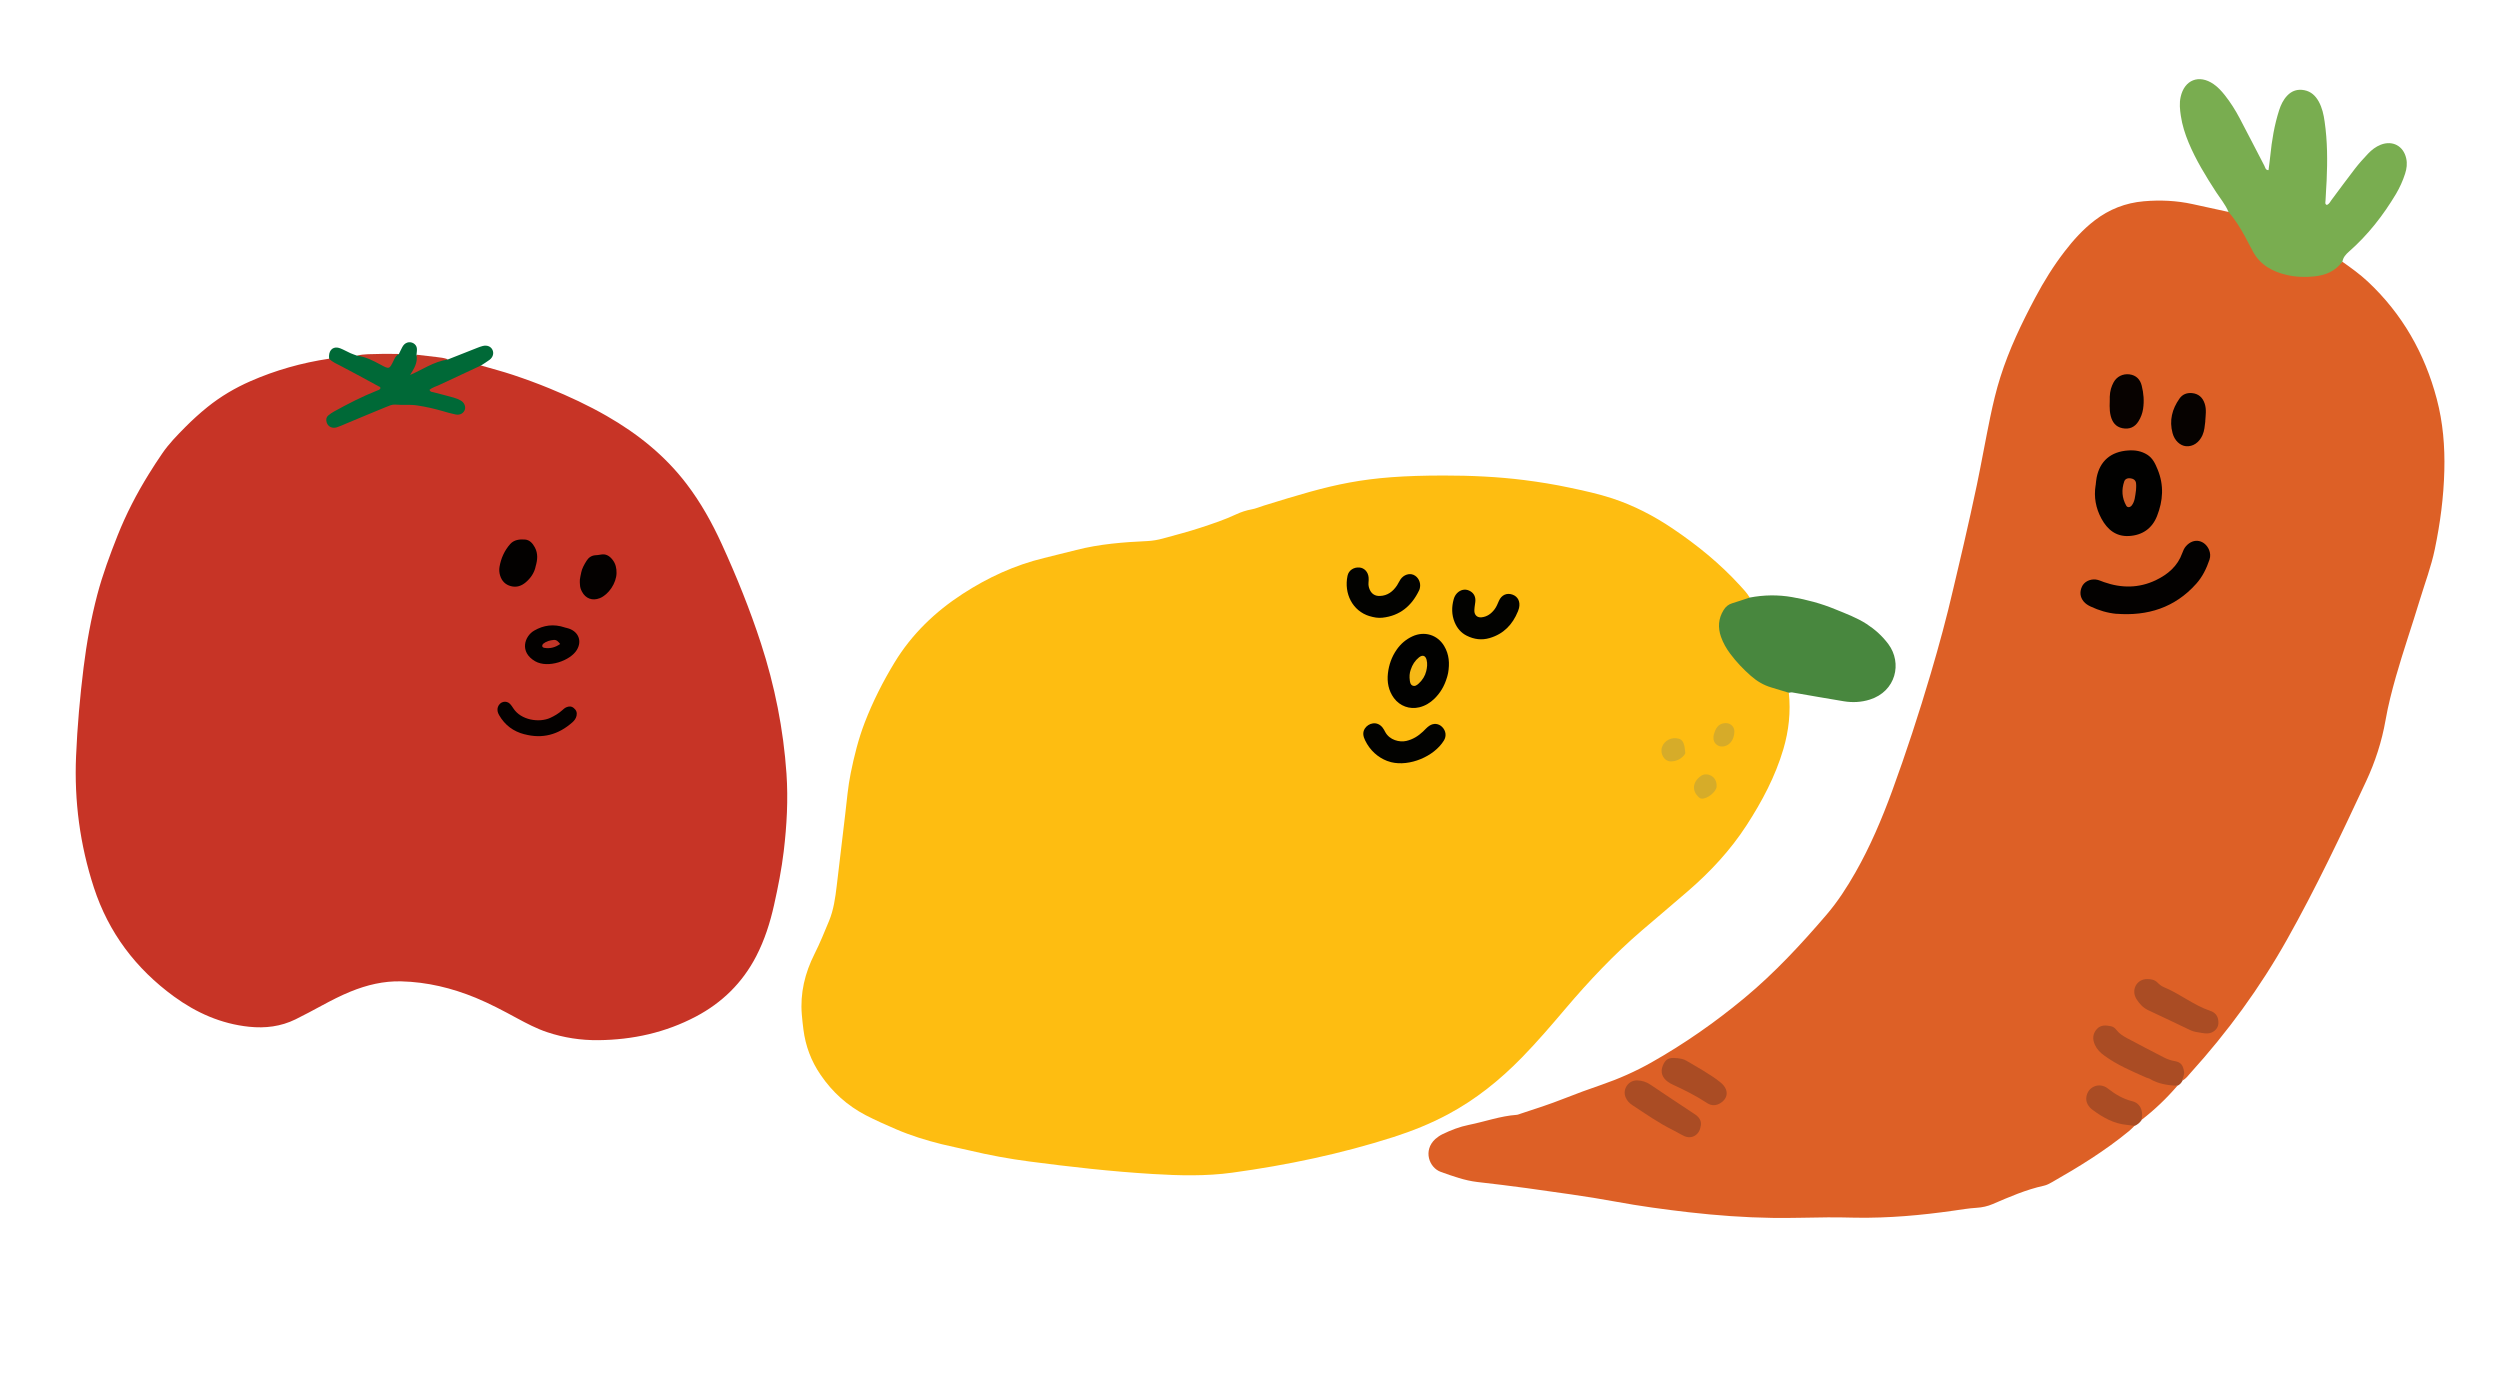 <svg width="207" height="115" viewBox="0 0 207 115" fill="none" xmlns="http://www.w3.org/2000/svg">
<path d="M33.028 29.31C32.81 29.819 32.593 30.329 32.375 30.838C32.267 30.81 32.193 30.807 32.139 30.776C31.393 30.326 30.618 29.923 29.804 29.604C29.718 29.569 29.646 29.5 29.565 29.445C30.155 29.295 30.762 29.331 31.364 29.309C31.917 29.285 32.474 29.308 33.028 29.31V29.31Z" fill="#C63827"/>
<path d="M37.087 29.754C36.34 30.103 35.593 30.456 34.847 30.805C34.544 30.948 34.241 31.092 33.897 31.249C33.849 30.839 34.072 30.571 34.179 30.264C34.283 29.965 34.389 29.67 34.493 29.37C35.035 29.435 35.577 29.5 36.116 29.559C36.445 29.597 36.776 29.631 37.088 29.75L37.087 29.754Z" fill="#C53827"/>
<path d="M39.825 30.263C40.712 30.522 41.612 30.752 42.49 31.046C43.505 31.385 44.513 31.755 45.502 32.161C47.123 32.826 48.711 33.565 50.231 34.438C52.79 35.906 55.056 37.713 56.853 40.076C58.027 41.615 58.961 43.295 59.763 45.051C60.99 47.734 62.094 50.464 63.007 53.272C64.148 56.781 64.868 60.382 65.121 64.062C65.266 66.203 65.148 68.341 64.895 70.472C64.717 71.973 64.421 73.455 64.093 74.928C63.764 76.406 63.306 77.841 62.606 79.192C61.469 81.378 59.796 83.022 57.622 84.169C55.097 85.501 52.39 86.097 49.543 86.126C48.094 86.141 46.682 85.924 45.306 85.465C44.423 85.17 43.606 84.738 42.791 84.299C41.68 83.695 40.562 83.102 39.394 82.619C37.416 81.806 35.37 81.31 33.223 81.256C31.764 81.218 30.375 81.554 29.031 82.101C28.215 82.432 27.438 82.835 26.665 83.251C25.937 83.642 25.206 84.041 24.465 84.404C23.252 84.998 21.969 85.155 20.628 85.016C18.307 84.775 16.26 83.861 14.403 82.509C11.246 80.204 8.988 77.223 7.771 73.483C6.619 69.95 6.141 66.326 6.298 62.617C6.401 60.161 6.619 57.711 6.921 55.27C7.173 53.238 7.536 51.223 8.056 49.241C8.499 47.566 9.101 45.946 9.737 44.338C10.441 42.567 11.312 40.885 12.311 39.27C12.667 38.689 13.042 38.118 13.426 37.557C13.975 36.75 14.661 36.05 15.343 35.362C15.924 34.778 16.535 34.22 17.182 33.7C18.275 32.822 19.462 32.121 20.74 31.561C22.823 30.647 24.996 30.038 27.246 29.701C27.593 29.673 27.829 29.922 28.109 30.053C29.141 30.546 30.11 31.158 31.137 31.67C31.346 31.774 31.622 31.889 31.581 32.184C31.547 32.42 31.305 32.509 31.101 32.591C30.067 33.026 29.056 33.499 28.083 34.062C28 34.11 27.91 34.153 27.833 34.211C27.579 34.404 27.108 34.524 27.334 34.956C27.537 35.345 27.941 35.162 28.249 35.033C29.125 34.664 30.021 34.342 30.864 33.907C32.445 33.096 34.065 33.247 35.705 33.585C36.301 33.71 36.88 33.9 37.472 34.04C37.753 34.106 38.1 34.219 38.201 33.819C38.291 33.479 38.01 33.289 37.725 33.176C37.182 32.962 36.597 32.873 36.041 32.689C35.82 32.618 35.511 32.582 35.502 32.286C35.492 32.043 35.755 31.956 35.951 31.858C36.978 31.356 38.029 30.901 39.051 30.385C39.285 30.269 39.537 30.145 39.817 30.261L39.825 30.263Z" fill="#C73426"/>
<path d="M39.825 30.263C38.678 30.796 37.527 31.327 36.383 31.869C36.108 31.999 35.801 32.08 35.564 32.273C35.624 32.467 35.766 32.447 35.87 32.474C36.435 32.624 37.003 32.762 37.565 32.922C37.774 32.978 37.982 33.066 38.169 33.173C38.448 33.338 38.572 33.669 38.489 33.92C38.389 34.221 38.087 34.393 37.726 34.319C37.368 34.245 37.014 34.147 36.665 34.042C35.962 33.836 35.254 33.677 34.53 33.569C33.921 33.478 33.317 33.554 32.71 33.501C32.463 33.481 32.189 33.608 31.943 33.708C30.84 34.157 29.739 34.624 28.637 35.082C28.39 35.186 28.145 35.299 27.892 35.381C27.509 35.499 27.175 35.337 27.056 35.003C26.976 34.775 27.004 34.559 27.183 34.399C27.328 34.272 27.493 34.166 27.663 34.071C28.813 33.431 29.985 32.834 31.207 32.346C31.318 32.301 31.443 32.281 31.502 32.151C31.511 32.025 31.395 32.011 31.319 31.97C30.294 31.414 29.272 30.85 28.235 30.311C27.889 30.132 27.526 29.986 27.25 29.698C27.248 29.628 27.239 29.555 27.242 29.481C27.262 28.919 27.65 28.641 28.165 28.839C28.457 28.954 28.734 29.114 29.018 29.243C29.196 29.323 29.379 29.38 29.564 29.449C30.264 29.539 30.881 29.851 31.489 30.182C32.231 30.585 32.235 30.586 32.587 29.864C32.695 29.644 32.786 29.424 33.026 29.317C33.123 29.124 33.209 28.923 33.312 28.735C33.408 28.562 33.536 28.422 33.734 28.362C34.067 28.26 34.452 28.465 34.513 28.812C34.543 28.994 34.499 29.194 34.486 29.385C34.611 30.068 34.24 30.578 33.959 31.046C34.94 30.627 35.903 29.942 37.08 29.765C37.884 29.447 38.693 29.127 39.497 28.81C39.654 28.748 39.811 28.686 39.974 28.647C40.333 28.559 40.643 28.687 40.776 28.966C40.909 29.246 40.821 29.578 40.536 29.793C40.305 29.963 40.059 30.113 39.819 30.269L39.825 30.263Z" fill="#006937"/>
<path d="M46.766 51.957C46.831 51.974 46.977 52.001 47.114 52.049C47.916 52.332 48.196 53.089 47.766 53.807C47.236 54.701 45.376 55.364 44.309 54.751C42.988 53.988 43.431 52.673 44.236 52.211C45.007 51.769 45.828 51.639 46.767 51.953L46.766 51.957Z" fill="#030100"/>
<path d="M43.418 60.798C42.5 60.56 41.802 60.036 41.328 59.215C41.2 58.995 41.143 58.773 41.235 58.52C41.395 58.086 41.921 57.961 42.236 58.288C42.336 58.393 42.415 58.517 42.495 58.638C43.132 59.642 44.656 59.855 45.561 59.44C45.914 59.277 46.248 59.08 46.541 58.818C46.649 58.722 46.759 58.619 46.89 58.563C47.095 58.476 47.306 58.458 47.503 58.621C47.715 58.793 47.797 58.997 47.739 59.263C47.689 59.486 47.565 59.656 47.397 59.806C46.241 60.829 44.926 61.197 43.419 60.794L43.418 60.798Z" fill="#040100"/>
<path d="M44.347 46.922C44.237 47.431 43.943 47.87 43.523 48.223C43.172 48.519 42.767 48.656 42.303 48.533C41.838 48.411 41.55 48.107 41.409 47.656C41.336 47.417 41.319 47.168 41.361 46.931C41.482 46.222 41.772 45.579 42.249 45.043C42.56 44.694 43.026 44.64 43.464 44.673C43.854 44.701 44.105 44.987 44.285 45.324C44.556 45.835 44.513 46.357 44.343 46.921L44.347 46.922Z" fill="#030100"/>
<path d="M48.118 47.422C48.194 47.057 48.377 46.738 48.571 46.429C48.73 46.173 48.965 46.003 49.283 45.975C49.427 45.964 49.573 45.957 49.718 45.925C50.162 45.827 50.473 46.029 50.726 46.357C50.976 46.68 51.056 47.049 51.049 47.452C51.034 48.276 50.401 49.23 49.664 49.528C49.053 49.772 48.483 49.563 48.185 48.984C48.094 48.811 48.027 48.627 48.022 48.428C48.015 48.281 47.996 48.135 48.013 47.991C48.035 47.798 48.085 47.608 48.123 47.419L48.118 47.422Z" fill="#040100"/>
<path d="M46.384 53.321C45.987 53.601 45.562 53.721 45.09 53.645C45.003 53.631 44.892 53.593 44.894 53.478C44.894 53.416 44.936 53.336 44.983 53.298C45.235 53.096 45.538 53.015 45.852 52.986C46.094 52.963 46.23 53.136 46.383 53.325L46.384 53.321Z" fill="#C03426"/>
<path d="M148.115 57.36C148.283 58.945 148.113 60.492 147.665 62.021C146.996 64.292 145.897 66.355 144.617 68.331C143.28 70.396 141.62 72.179 139.763 73.783C138.5 74.875 137.226 75.948 135.957 77.034C133.639 79.023 131.553 81.237 129.582 83.563C128.423 84.927 127.262 86.285 126.01 87.565C124.19 89.43 122.184 91.044 119.88 92.274C118.445 93.041 116.943 93.644 115.399 94.142C111.035 95.538 106.568 96.476 102.035 97.097C99.846 97.397 97.653 97.341 95.456 97.208C92.031 97.003 88.626 96.617 85.224 96.17C83.571 95.953 81.932 95.653 80.305 95.265C79.53 95.08 78.743 94.932 77.971 94.739C76.681 94.417 75.409 94.026 74.185 93.497C73.343 93.131 72.501 92.765 71.686 92.341C70.157 91.543 68.927 90.436 67.948 89C67.158 87.846 66.699 86.61 66.523 85.245C66.471 84.836 66.426 84.429 66.391 84.018C66.24 82.234 66.644 80.57 67.447 78.976C67.893 78.093 68.264 77.169 68.644 76.256C69.027 75.332 69.16 74.345 69.279 73.361C69.521 71.37 69.754 69.38 69.988 67.386C70.121 66.257 70.212 65.126 70.44 64.011C70.728 62.589 71.077 61.187 71.6 59.828C72.272 58.083 73.111 56.429 74.079 54.837C75.503 52.503 77.424 50.658 79.706 49.174C81.791 47.819 84.023 46.791 86.446 46.204C87.338 45.985 88.23 45.766 89.12 45.538C91.052 45.043 93.023 44.891 95.004 44.8C95.445 44.778 95.865 44.704 96.285 44.589C97.333 44.299 98.387 44.031 99.423 43.688C100.411 43.362 101.396 43.035 102.343 42.592C102.76 42.396 103.193 42.255 103.649 42.172C103.98 42.116 104.294 41.97 104.617 41.873C110.381 40.087 112.862 39.376 119.544 39.373C121.767 39.372 123.988 39.471 126.193 39.748C127.464 39.909 128.729 40.114 129.982 40.382C131.165 40.632 132.346 40.889 133.498 41.266C135.278 41.853 136.924 42.706 138.475 43.749C140.505 45.117 142.396 46.649 144.052 48.459C144.346 48.779 144.649 49.093 144.87 49.472C144.7 49.835 144.327 49.84 144.019 49.942C142.709 50.373 142.165 51.367 142.715 52.644C143.555 54.594 144.877 56.102 146.969 56.81C147.368 56.946 147.835 56.958 148.116 57.356L148.115 57.36Z" fill="#FEBD11"/>
<path d="M148.115 57.36C147.632 57.214 147.152 57.06 146.663 56.92C146.026 56.733 145.474 56.401 144.979 55.968C144.344 55.41 143.763 54.802 143.259 54.124C142.941 53.697 142.676 53.236 142.499 52.733C142.232 51.964 142.274 51.222 142.713 50.516C142.885 50.238 143.106 50.046 143.428 49.949C143.912 49.808 144.388 49.635 144.867 49.48C146.041 49.255 147.219 49.236 148.392 49.441C149.609 49.652 150.796 49.969 151.938 50.44C152.83 50.805 153.737 51.137 154.556 51.666C155.25 52.118 155.856 52.662 156.352 53.326C157.527 54.904 156.981 57.248 154.819 57.927C154.115 58.148 153.394 58.184 152.673 58.066C151.246 57.834 149.822 57.578 148.395 57.333C148.308 57.318 148.21 57.349 148.115 57.36V57.36Z" fill="#48873E"/>
<path d="M119.805 56.107C119.582 56.844 119.24 57.389 118.766 57.855C118.414 58.197 118.005 58.445 117.525 58.563C116.72 58.759 115.909 58.466 115.417 57.8C114.964 57.183 114.837 56.475 114.921 55.743C115.003 55.044 115.231 54.387 115.641 53.797C115.98 53.309 116.407 52.941 116.945 52.692C117.935 52.233 119.018 52.551 119.576 53.489C119.995 54.186 120.04 54.943 119.903 55.725C119.874 55.891 119.819 56.053 119.804 56.111L119.805 56.107Z" fill="#010100"/>
<path d="M113.399 51.018C111.989 50.587 111.265 49.15 111.576 47.673C111.67 47.223 112.09 46.953 112.554 46.989C112.961 47.02 113.28 47.351 113.321 47.811C113.334 47.952 113.324 48.099 113.312 48.242C113.294 48.44 113.33 48.627 113.407 48.806C113.563 49.177 113.858 49.363 114.26 49.346C114.897 49.321 115.338 48.974 115.675 48.469C115.781 48.307 115.856 48.126 115.964 47.969C116.226 47.594 116.679 47.444 117.035 47.595C117.432 47.764 117.662 48.23 117.569 48.675C117.555 48.746 117.536 48.819 117.502 48.883C116.883 50.166 115.919 50.987 114.463 51.146C114.095 51.187 113.741 51.119 113.392 51.012L113.399 51.018Z" fill="#020200"/>
<path d="M125.681 50.628C125.238 51.712 124.501 52.489 123.349 52.829C122.686 53.026 122.054 52.94 121.45 52.638C120.979 52.404 120.652 52.019 120.449 51.533C120.187 50.907 120.188 50.265 120.366 49.617C120.418 49.43 120.506 49.258 120.644 49.114C120.917 48.835 121.293 48.742 121.639 48.899C121.977 49.053 122.161 49.325 122.163 49.697C122.164 49.889 122.111 50.081 122.096 50.272C122.084 50.414 122.065 50.562 122.088 50.699C122.145 50.992 122.371 51.144 122.669 51.114C123.134 51.067 123.474 50.813 123.747 50.455C123.912 50.24 124.003 49.994 124.111 49.749C124.326 49.259 124.767 49.067 125.232 49.233C125.688 49.395 125.897 49.825 125.775 50.349C125.753 50.442 125.715 50.534 125.686 50.625L125.681 50.628Z" fill="#020200"/>
<path d="M114.844 63.001C114.102 62.713 113.437 62.145 113.029 61.297C112.876 60.981 112.802 60.653 113.005 60.33C113.294 59.872 114.016 59.661 114.476 60.243C114.566 60.355 114.631 60.488 114.699 60.614C115.061 61.281 115.878 61.48 116.445 61.349C116.981 61.224 117.424 60.949 117.818 60.579C117.992 60.414 118.153 60.224 118.348 60.094C118.714 59.853 119.122 59.904 119.41 60.192C119.725 60.51 119.782 60.946 119.555 61.315C118.735 62.65 116.695 63.485 115.181 63.108C115.111 63.09 115.041 63.064 114.844 63.001V63.001Z" fill="#020200"/>
<path d="M138.99 61.16C139.169 61.201 139.305 61.324 139.386 61.512C139.495 61.76 139.505 62.026 139.538 62.287C139.551 62.391 139.5 62.471 139.436 62.542C139.152 62.868 138.79 63.035 138.361 63.044C137.804 63.053 137.418 62.408 137.623 61.836C137.807 61.311 138.434 60.995 138.989 61.164L138.99 61.16Z" fill="#D6AC29"/>
<path d="M140.814 66.115C140.772 66.09 140.728 66.071 140.693 66.039C140.061 65.499 140.13 64.737 140.848 64.241C141.099 64.067 141.421 64.091 141.668 64.22C142.006 64.4 142.159 64.745 142.135 65.129C142.109 65.575 141.326 66.184 140.882 66.125C140.858 66.121 140.836 66.114 140.812 66.111L140.814 66.115Z" fill="#D6AC29"/>
<path d="M141.951 60.678C142.117 60.148 142.393 59.898 142.851 59.874C143.268 59.849 143.612 60.155 143.607 60.575C143.601 60.919 143.502 61.242 143.262 61.507C143.009 61.789 142.58 61.893 142.277 61.746C141.938 61.579 141.806 61.249 141.905 60.822C141.92 60.777 141.934 60.731 141.95 60.682L141.951 60.678Z" fill="#D6AB29"/>
<path d="M116.806 55.459C116.943 55.031 117.167 54.694 117.488 54.434C117.791 54.193 118.03 54.279 118.124 54.638C118.203 54.951 118.166 55.261 118.094 55.563C117.999 55.966 117.779 56.313 117.472 56.594C117.33 56.724 117.164 56.854 116.962 56.768C116.789 56.696 116.755 56.514 116.733 56.349C116.687 56.038 116.707 55.727 116.806 55.459V55.459Z" fill="#F5B816"/>
<path d="M184.514 17.547C183.523 17.329 182.531 17.116 181.54 16.898C180.206 16.607 178.86 16.548 177.501 16.666C175.994 16.797 174.641 17.328 173.439 18.25C172.478 18.987 171.677 19.876 170.944 20.829C170.024 22.024 169.23 23.306 168.522 24.639C167.397 26.756 166.359 28.914 165.634 31.212C165.287 32.299 165.028 33.408 164.795 34.519C164.408 36.385 164.076 38.263 163.689 40.13C163.352 41.758 162.981 43.371 162.614 44.991C162.328 46.248 162.021 47.503 161.729 48.76C161.185 51.126 160.546 53.471 159.858 55.799C158.891 59.07 157.832 62.314 156.66 65.519C155.811 67.828 154.851 70.092 153.632 72.233C152.931 73.465 152.164 74.653 151.243 75.731C149.14 78.186 146.946 80.553 144.452 82.624C142.033 84.633 139.466 86.43 136.726 87.977C135.408 88.721 134.036 89.326 132.611 89.818C131.565 90.178 130.526 90.555 129.499 90.963C128.327 91.425 127.129 91.817 125.931 92.205C125.815 92.241 125.701 92.299 125.577 92.309C124.221 92.407 122.942 92.876 121.617 93.141C120.861 93.293 120.144 93.571 119.452 93.904C119.236 94.009 119.025 94.151 118.842 94.312C117.81 95.259 118.331 96.693 119.307 97.036C120.292 97.386 121.271 97.746 122.319 97.869C123.694 98.033 125.07 98.186 126.441 98.38C128.876 98.73 131.317 99.04 133.735 99.489C135.766 99.865 137.803 100.141 139.851 100.377C142.145 100.638 144.445 100.808 146.751 100.842C148.285 100.867 149.825 100.807 151.358 100.797C152.128 100.789 152.893 100.812 153.665 100.825C156.373 100.867 159.064 100.628 161.743 100.244C162.38 100.154 163.019 100.044 163.66 100.006C164.132 99.977 164.572 99.879 164.996 99.697C166.377 99.103 167.759 98.499 169.239 98.176C169.474 98.124 169.698 98.004 169.911 97.882C172.133 96.618 174.302 95.281 176.284 93.651C176.448 93.518 176.589 93.358 176.745 93.209C176.519 92.891 176.16 92.918 175.837 92.853C174.948 92.673 174.157 92.275 173.463 91.712C173.079 91.4 172.871 90.977 173.199 90.504C173.532 90.025 173.989 90.076 174.412 90.367C175.045 90.801 175.7 91.192 176.441 91.415C177.099 91.613 177.021 92.291 177.318 92.729C178.403 91.89 179.389 90.948 180.28 89.912C179.519 89.432 178.588 89.434 177.794 89.016C176.79 88.491 175.712 88.104 174.758 87.463C174.504 87.294 174.239 87.129 174.034 86.891C173.673 86.47 173.393 85.977 173.805 85.483C174.245 84.962 174.733 85.22 175.178 85.57C176.423 86.547 177.844 87.241 179.295 87.821C180.144 88.159 180.633 88.571 180.717 89.462C180.999 89.318 181.178 89.06 181.379 88.835C184.441 85.45 187.119 81.793 189.36 77.803C191.756 73.542 193.845 69.126 195.909 64.702C196.668 63.08 197.217 61.386 197.525 59.622C197.736 58.406 198.044 57.223 198.378 56.037C198.985 53.908 199.71 51.818 200.351 49.703C200.778 48.295 201.304 46.914 201.604 45.465C202.05 43.321 202.336 41.162 202.39 38.975C202.443 36.966 202.28 34.981 201.765 33.035C200.768 29.263 198.91 25.987 196.047 23.309C195.394 22.7 194.669 22.178 193.943 21.667C192.708 22.487 191.389 22.865 189.876 22.628C188.338 22.384 187.178 21.676 186.486 20.268C186.107 19.494 185.679 18.754 185.185 18.052C185.016 17.813 184.898 17.483 184.503 17.556L184.514 17.547Z" fill="#DD6026"/>
<path d="M184.514 17.547C185.068 18.17 185.496 18.874 185.896 19.6C186.116 20.004 186.32 20.416 186.54 20.819C187.136 21.931 188.148 22.483 189.31 22.758C190.052 22.935 190.821 22.968 191.594 22.89C192.558 22.795 193.373 22.457 193.955 21.653C194.019 21.299 194.231 21.066 194.499 20.829C196.062 19.458 197.325 17.837 198.388 16.059C198.702 15.527 198.954 14.968 199.143 14.38C199.276 13.964 199.333 13.543 199.233 13.109C199.003 12.083 198.105 11.601 197.122 11.984C196.71 12.148 196.372 12.412 196.074 12.726C195.694 13.127 195.322 13.54 194.984 13.977C194.325 14.827 193.694 15.697 193.048 16.559C192.939 16.703 192.871 16.883 192.672 16.971C192.476 16.911 192.549 16.732 192.554 16.605C192.576 16.053 192.619 15.498 192.646 14.947C192.718 13.317 192.715 11.688 192.48 10.071C192.399 9.491 192.275 8.921 191.988 8.402C191.721 7.927 191.356 7.577 190.8 7.468C190.243 7.359 189.767 7.509 189.375 7.924C189.053 8.266 188.854 8.685 188.713 9.125C188.317 10.359 188.105 11.631 187.978 12.918C187.941 13.306 187.882 13.696 187.834 14.087C187.589 14.097 187.565 13.876 187.492 13.729C186.808 12.419 186.139 11.105 185.449 9.799C185.09 9.118 184.681 8.468 184.201 7.864C183.932 7.526 183.64 7.21 183.283 6.963C182.082 6.133 180.869 6.605 180.556 8.033C180.442 8.548 180.495 9.074 180.573 9.592C180.688 10.36 180.919 11.09 181.214 11.798C181.819 13.252 182.642 14.59 183.494 15.905C183.845 16.442 184.263 16.936 184.515 17.537L184.514 17.547Z" fill="#79AD50"/>
<path d="M180.727 89.463C180.716 89.217 180.884 89.014 180.841 88.744C180.759 88.21 180.592 87.95 180.068 87.86C179.724 87.803 179.418 87.684 179.122 87.53C178.117 87.01 177.107 86.489 176.109 85.954C175.789 85.782 175.472 85.581 175.24 85.278C175.125 85.131 174.987 85.012 174.794 84.973C174.357 84.884 173.929 84.847 173.602 85.224C173.259 85.615 173.255 86.062 173.459 86.515C173.627 86.886 173.904 87.165 174.236 87.404C175.31 88.187 176.525 88.698 177.732 89.233C177.814 89.268 177.915 89.275 177.991 89.32C178.696 89.753 179.482 89.86 180.28 89.907C180.485 89.815 180.626 89.659 180.722 89.457L180.727 89.463Z" fill="#AA4C24"/>
<path d="M177.323 92.73C177.341 92.58 177.376 92.426 177.369 92.272C177.35 91.721 177.075 91.305 176.546 91.179C175.776 90.988 175.141 90.605 174.528 90.127C173.84 89.59 172.9 89.953 172.755 90.8C172.673 91.263 172.926 91.651 173.281 91.908C174.126 92.531 175.034 93.05 176.117 93.142C176.334 93.158 176.543 93.194 176.759 93.221C176.992 93.107 177.189 92.953 177.327 92.736L177.323 92.73Z" fill="#AA4C24"/>
<path d="M173.516 40.18C173.36 41.164 173.533 42.081 174.001 42.947C174.491 43.847 175.198 44.438 176.273 44.382C177.385 44.325 178.198 43.758 178.604 42.724C179.1 41.461 179.19 40.19 178.658 38.887C178.45 38.383 178.25 37.937 177.787 37.645C177.3 37.342 176.781 37.257 176.206 37.299C174.785 37.394 173.865 38.167 173.598 39.559C173.557 39.768 173.545 39.985 173.521 40.186L173.516 40.18Z" fill="#010100"/>
<path d="M175.234 50.82C177.82 51.02 180.075 50.32 181.845 48.338C182.363 47.761 182.697 47.074 182.945 46.341C183.041 46.057 183.013 45.789 182.912 45.532C182.577 44.738 181.658 44.468 180.989 45.235C180.852 45.392 180.761 45.599 180.69 45.799C180.303 46.882 179.497 47.561 178.502 48.04C177.101 48.708 175.661 48.709 174.212 48.2C173.982 48.121 173.762 48.008 173.516 47.983C173.038 47.934 172.556 48.175 172.377 48.591C172.193 49.011 172.219 49.427 172.524 49.8C172.684 49.993 172.887 50.12 173.113 50.224C173.787 50.541 174.484 50.753 175.233 50.825L175.234 50.82Z" fill="#030100"/>
<path d="M182.259 85.523C182.499 85.553 182.743 85.603 182.99 85.537C183.353 85.444 183.661 85.125 183.681 84.761C183.702 84.377 183.608 84.029 183.253 83.808C183.178 83.758 183.085 83.726 183.002 83.695C181.624 83.231 180.499 82.279 179.161 81.733C178.967 81.653 178.792 81.509 178.642 81.359C178.402 81.115 178.103 81.069 177.792 81.066C176.923 81.061 176.437 81.953 176.889 82.706C177.13 83.107 177.445 83.441 177.878 83.647C179.042 84.197 180.212 84.743 181.37 85.302C181.658 85.439 181.955 85.471 182.259 85.518L182.259 85.523Z" fill="#AA4C24"/>
<path d="M140.816 93.258C140.907 92.892 140.757 92.579 140.436 92.331C140.362 92.276 140.286 92.226 140.206 92.175C139.029 91.395 137.847 90.618 136.677 89.823C136.335 89.588 135.968 89.467 135.557 89.457C134.837 89.435 134.322 90.186 134.597 90.851C134.718 91.151 134.926 91.359 135.191 91.529C136.27 92.232 137.324 92.977 138.485 93.552C138.816 93.715 139.127 93.916 139.46 94.069C140.072 94.347 140.713 93.978 140.811 93.262L140.816 93.258Z" fill="#AA4C24"/>
<path d="M138.852 87.617C138.184 87.54 137.907 87.684 137.683 88.227C137.465 88.755 137.615 89.231 138.112 89.582C138.234 89.668 138.372 89.746 138.511 89.809C139.484 90.26 140.439 90.733 141.333 91.326C141.719 91.582 142.104 91.558 142.457 91.332C143.142 90.897 143.127 90.192 142.491 89.651C142.03 89.259 141.498 88.949 140.983 88.621C140.544 88.344 140.085 88.104 139.64 87.831C139.394 87.678 139.123 87.65 138.852 87.612L138.852 87.617Z" fill="#AA4C24"/>
<path d="M174.69 32.898C174.703 33.292 174.621 33.877 174.769 34.45C174.905 34.961 175.179 35.34 175.73 35.454C176.301 35.57 176.757 35.382 177.068 34.88C177.264 34.568 177.394 34.218 177.449 33.848C177.544 33.203 177.495 32.561 177.333 31.93C177.204 31.41 176.874 31.07 176.318 30.996C175.781 30.93 175.268 31.173 175.005 31.66C174.833 31.985 174.703 32.335 174.685 32.898L174.69 32.898Z" fill="#070200"/>
<path d="M182.594 34.892C182.624 34.397 182.71 33.908 182.55 33.425C182.381 32.896 182.02 32.597 181.497 32.548C181.064 32.51 180.705 32.654 180.459 33.006C179.848 33.873 179.604 34.825 179.889 35.868C180.053 36.478 180.514 36.906 181.008 36.947C181.578 36.991 182.083 36.651 182.362 36.039C182.529 35.667 182.552 35.273 182.6 34.887L182.594 34.892Z" fill="#060200"/>
<path d="M176.863 40.571C176.864 40.479 176.894 40.234 176.863 39.995C176.83 39.763 176.652 39.639 176.417 39.605C176.177 39.565 175.958 39.655 175.887 39.861C175.649 40.554 175.692 41.236 176.061 41.882C176.158 42.047 176.385 42.019 176.513 41.846C176.768 41.511 176.787 41.111 176.863 40.571V40.571Z" fill="#D35E26"/>
</svg>
